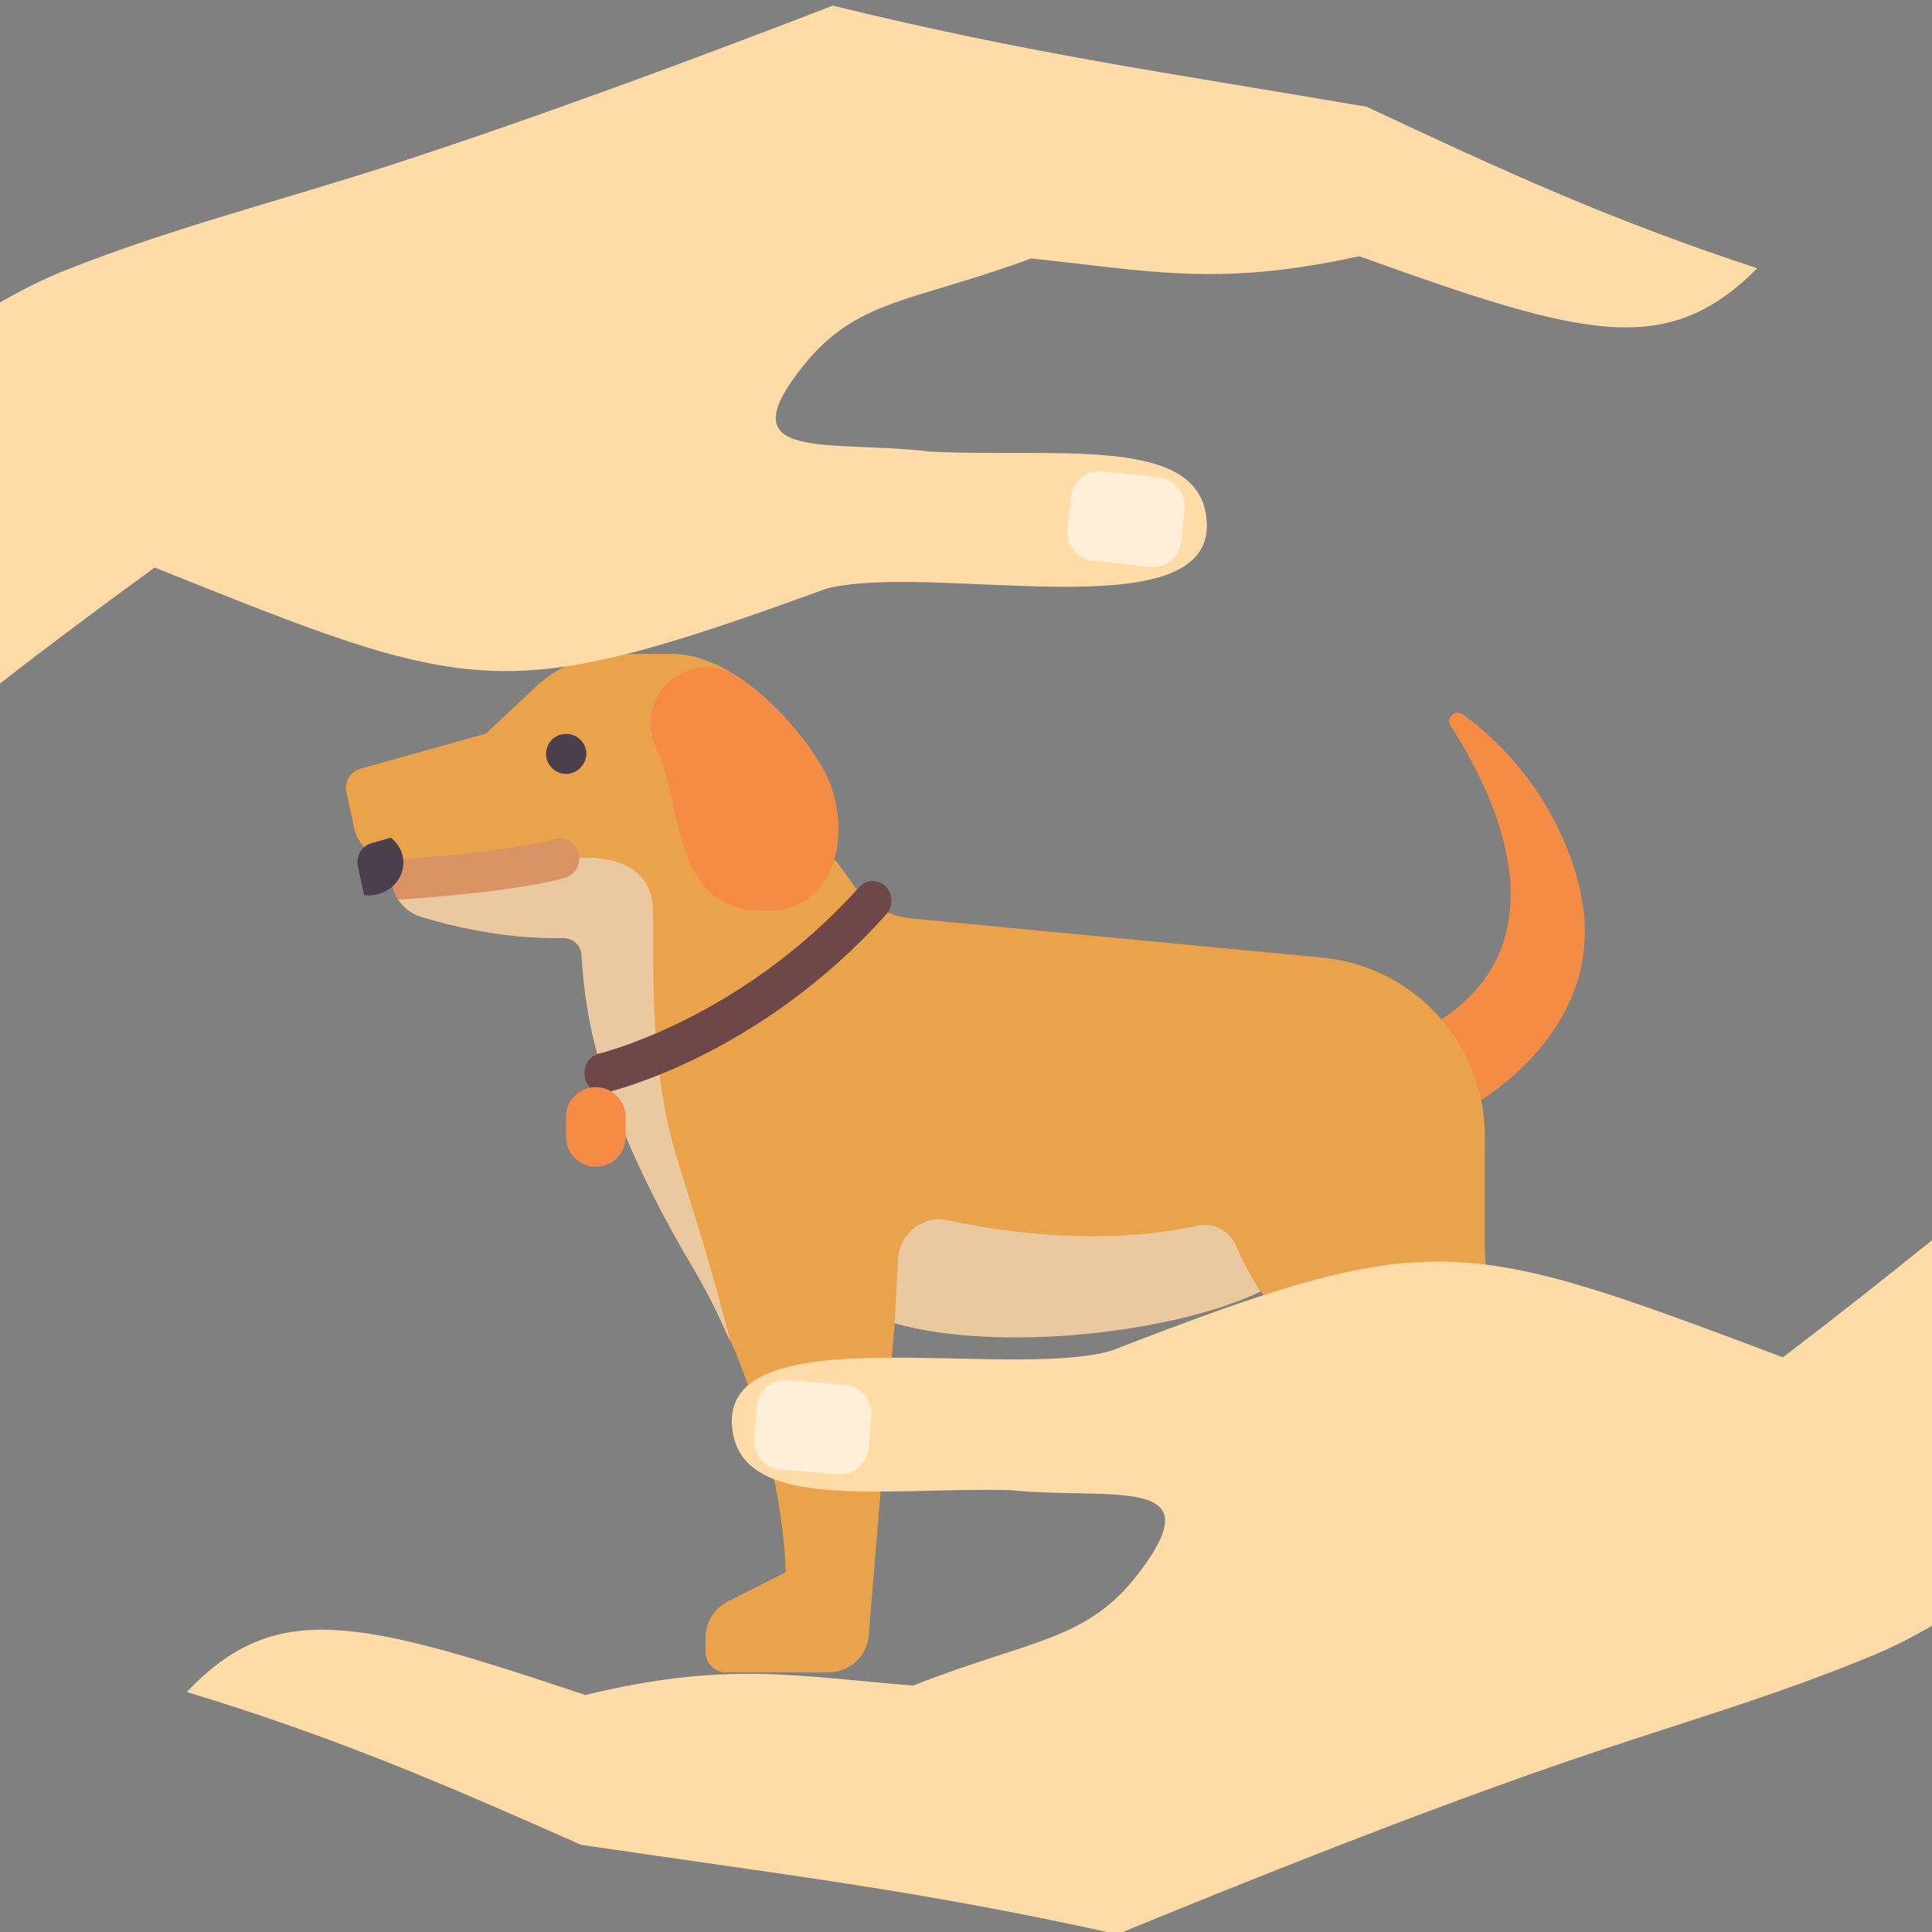 <?xml version="1.0" encoding="utf-8"?>
<!-- Generator: Adobe Illustrator 22.0.1, SVG Export Plug-In . SVG Version: 6.00 Build 0)  -->
<svg version="1.1" id="Layer_1" xmlns="http://www.w3.org/2000/svg" xmlns:xlink="http://www.w3.org/1999/xlink" x="0px" y="0px"
	 viewBox="0 0 512 512" style="enable-background:new 0 0 512 512;" xml:space="preserve">
<rect x="0" y="0" width="512" height="512" fill="#808080" stroke="none"/>
<style type="text/css">
	.st0{fill:#F58C46;}
	.st1{fill:#EBA34B;}
	.st2{fill:#EBC9A0;}
	.st3{fill:#4B3F4E;}
	.st4{fill:#D99365;}
	.st5{fill:#6E4848;}
	.st6{fill-rule:evenodd;clip-rule:evenodd;fill:#FFDBA7;}
	.st7{fill-rule:evenodd;clip-rule:evenodd;fill:#FFEFD9;}
</style>
<g>
	<path class="st0" d="M387.6,189.3c-2-1.4-4.5,0.9-3.2,3c11,17,31.6,57.2-4.2,79l11.3,20.9C402,285.6,420,270.3,420,247
		C420,227.8,407.3,203.2,387.6,189.3z"/>
	<path class="st1" d="M400.6,352.5c-4.6-6.3-7.1-14-7.1-21.8v-29.5c0-24.5-18.6-45-42.9-47.4l-109.1-10.4c-6-0.6-11.5-3.7-15.1-8.6
		l-4.8-6.6l-0.6-0.4c2.1-7.2,1.1-15.9-1.9-22.1c-5-10.4-23-32.4-41-32.4h-14.2c-8.1,0-15.9,3.1-21.8,8.6l-13.3,12.5l-33.2,9.3
		c-2.7,0.7-4.3,3.4-3.8,6.1l2,9.4c0.9,4.6,4.6,8,9.2,8.5l1.1,6.9c0.8,3.9,3.6,7.1,7.4,8.3c7.8,2.4,22.1,6,37.8,5.7
		c2.6,0,4.7,1.8,4.9,4.4c0.4,7.2,1.6,18.4,5.6,31.1l5.7,15.9c4.2,10.2,10.1,22.2,17.9,35.3c24.8,41.8,24.8,81.4,24.8,81.4l-15.3,7.7
		c-3.6,1.8-5.9,5.5-5.9,9.5v4c0,2.9,2.4,5.3,5.3,5.3h27.3c5.5,0,10.1-4.2,10.6-9.7l6.9-82.9c28.3,7.8,74.6,2.3,96.9-8.5
		c22.7,31.9,54.3,38.4,54.3,38.4v36.2l-19.8,7.9c-4,1.6-6.7,5.5-6.7,9.8v3.4c0,2.9,2.4,5.3,5.3,5.3H395c5.2,0,9.7-3.8,10.5-9
		l8.9-60.3c0.2-1.4-0.1-2.8-1-3.9L400.6,352.5z"/>
	<path class="st2" d="M159.7,284.2l5.7,15.9c4.2,10.2,10.1,22.2,17.9,35.3c4.1,6.9,7.5,13.8,10.3,20.4
		c-4.2-17.4-10.7-37.4-14.3-49.2c-7.9-25.8-5.7-54.3-6.3-66.2c-0.7-14.2-17.9-13.8-22.7-12.5l-46.6,4.9l0.3,1.8
		c0.8,3.9,3.6,7.1,7.4,8.3c7.8,2.4,22.1,6,37.8,5.7c2.6,0,4.7,1.8,4.9,4.4C154.5,260.4,155.7,271.6,159.7,284.2z"/>
	<path class="st0" d="M219.1,205.8c-3.4-7-12.7-19.3-23.9-26.6c-8-5.2-18.7-1.5-21.9,7.4l-0.1,0.1c-1.4,4-0.9,8.3,0.9,12.1
		c6.6,13.7,3.8,40,25.1,42.4C223.1,243.8,225.6,219.2,219.1,205.8z"/>
	<path class="st3" d="M150,205.1c-2.9,0-5.3-2.4-5.3-5.3c0-2.9,2.3-5.3,5.3-5.3h0.1c2.9,0,5.3,2.4,5.3,5.3
		C155.3,202.7,152.9,205.1,150,205.1z"/>
	<path class="st2" d="M334,342.3c-2.8-4.4-5-8.8-6.5-12.3c-1.7-3.9-5.9-6.1-10.1-5.2c-25,5.5-51.2,1.8-66.2-1.4
		c-6.6-1.4-12.8,3.4-13.2,10.1l-0.9,17.2C265.3,358.6,311.6,353.1,334,342.3z"/>
	<path class="st4" d="M146.9,222.4c-8.6,2.3-24,4.2-44,5.5l1.1,6.9c0.3,1.3,0.8,2.5,1.5,3.6c0.2,0,0.4,0,0.6,0
		c15.7-1.1,32.8-2.9,43.5-5.7c2.8-0.8,4.5-3.7,3.7-6.5C152.7,223.3,149.7,221.6,146.9,222.4z"/>
	<path class="st3" d="M94.8,229.4l1.7,7.8c0.4,0,0.7,0.1,1.1,0.1c5.2,0,9.3-3.9,9.3-8.7c0-2.7-1.3-5-3.3-6.6l-5,1.4
		C96,224.1,94.3,226.7,94.8,229.4z"/>
	<path class="st5" d="M159.8,289.7c-2.3,0-4.3-1.7-4.8-4.2c-0.6-2.8,1.1-5.7,3.8-6.3c0.4-0.1,37.5-9.1,68.9-44.1
		c1.9-2.1,5-2.2,7-0.2c2,2,2,5.4,0.1,7.5c-33.6,37.4-72.4,46.7-74,47.1C160.5,289.6,160.2,289.7,159.8,289.7z"/>
	<path class="st0" d="M157.9,309.2L157.9,309.2c-4.4,0-7.9-3.6-7.9-7.9V296c0-4.4,3.6-7.9,7.9-7.9l0,0c4.4,0,7.9,3.6,7.9,7.9v5.3
		C165.8,305.7,162.3,309.2,157.9,309.2z"/>
</g>
<g>
	<path class="st6" d="M49.5,448.4c38.9,11.8,67.3,24,104.5,40.5c53.3,7.9,89.5,12,142.1,23.7c36.5-15,78-31.5,115.4-44.5
		c30.8-10.7,57.9-18.1,85.8-29.8c4.9-2.1,9.8-4.6,14.8-7.5V328.6c-12.8,10.3-25.8,20.6-39.6,31.1c-85.5-32.1-92.5-34.9-178.1-1.7
		c-27.8,7.8-102.9-9.6-100.4,20c1.9,23,39.2,16.1,73.6,16.9c27.1,2.7,54.4-4.4,34.1,22.1c-13.8,18-28.5,17.4-59.7,29.7
		c-31-2.5-49.5-6.6-86.9,2.5C94.6,428.9,72.9,423.8,49.5,448.4z"/>
	<path class="st7" d="M221.9,390.7l-15.1-1.3c-4.2-0.4-7.3-4-6.9-8.2l0.7-8.6c0.4-4.2,4-7.3,8.2-6.9L224,367c4.2,0.4,7.3,4,6.9,8.2
		l-0.7,8.6C229.7,388,226.1,391.1,221.9,390.7z"/>
</g>
<g>
	<path class="st6" d="M465.7,71.1C427.1,58.4,399,45.6,362.2,28.3c-53.1-9.1-89.2-14-141.5-26.8c-36.8,14.2-78.6,29.7-116.4,42
		c-31,10-58.3,16.8-86.4,27.9C11.7,73.8,5.5,77-1,80.7v101.2c13.5-10.5,27.4-20.9,42-31.5c84.8,34,91.7,37,178,5.6
		c27.9-7.2,102.7,11.8,100.8-17.8c-1.4-23-38.8-16.9-73.2-18.5c-27-3.3-54.5,3.2-33.7-22.8c14.2-17.7,28.8-16.8,60.4-28.4
		c31,3.2,49.3,7.7,86.9-0.6C420.2,89.5,441.7,95.1,465.7,71.1z"/>
	<path class="st7" d="M292.1,124.9l15.1,1.6c4.1,0.5,7.2,4.2,6.7,8.4l-0.9,8.6c-0.5,4.2-4.2,7.2-8.3,6.7l-15.1-1.6
		c-4.1-0.4-7.2-4.2-6.7-8.3l0.9-8.6C284.2,127.5,287.9,124.4,292.1,124.9z"/>
</g>
</svg>
